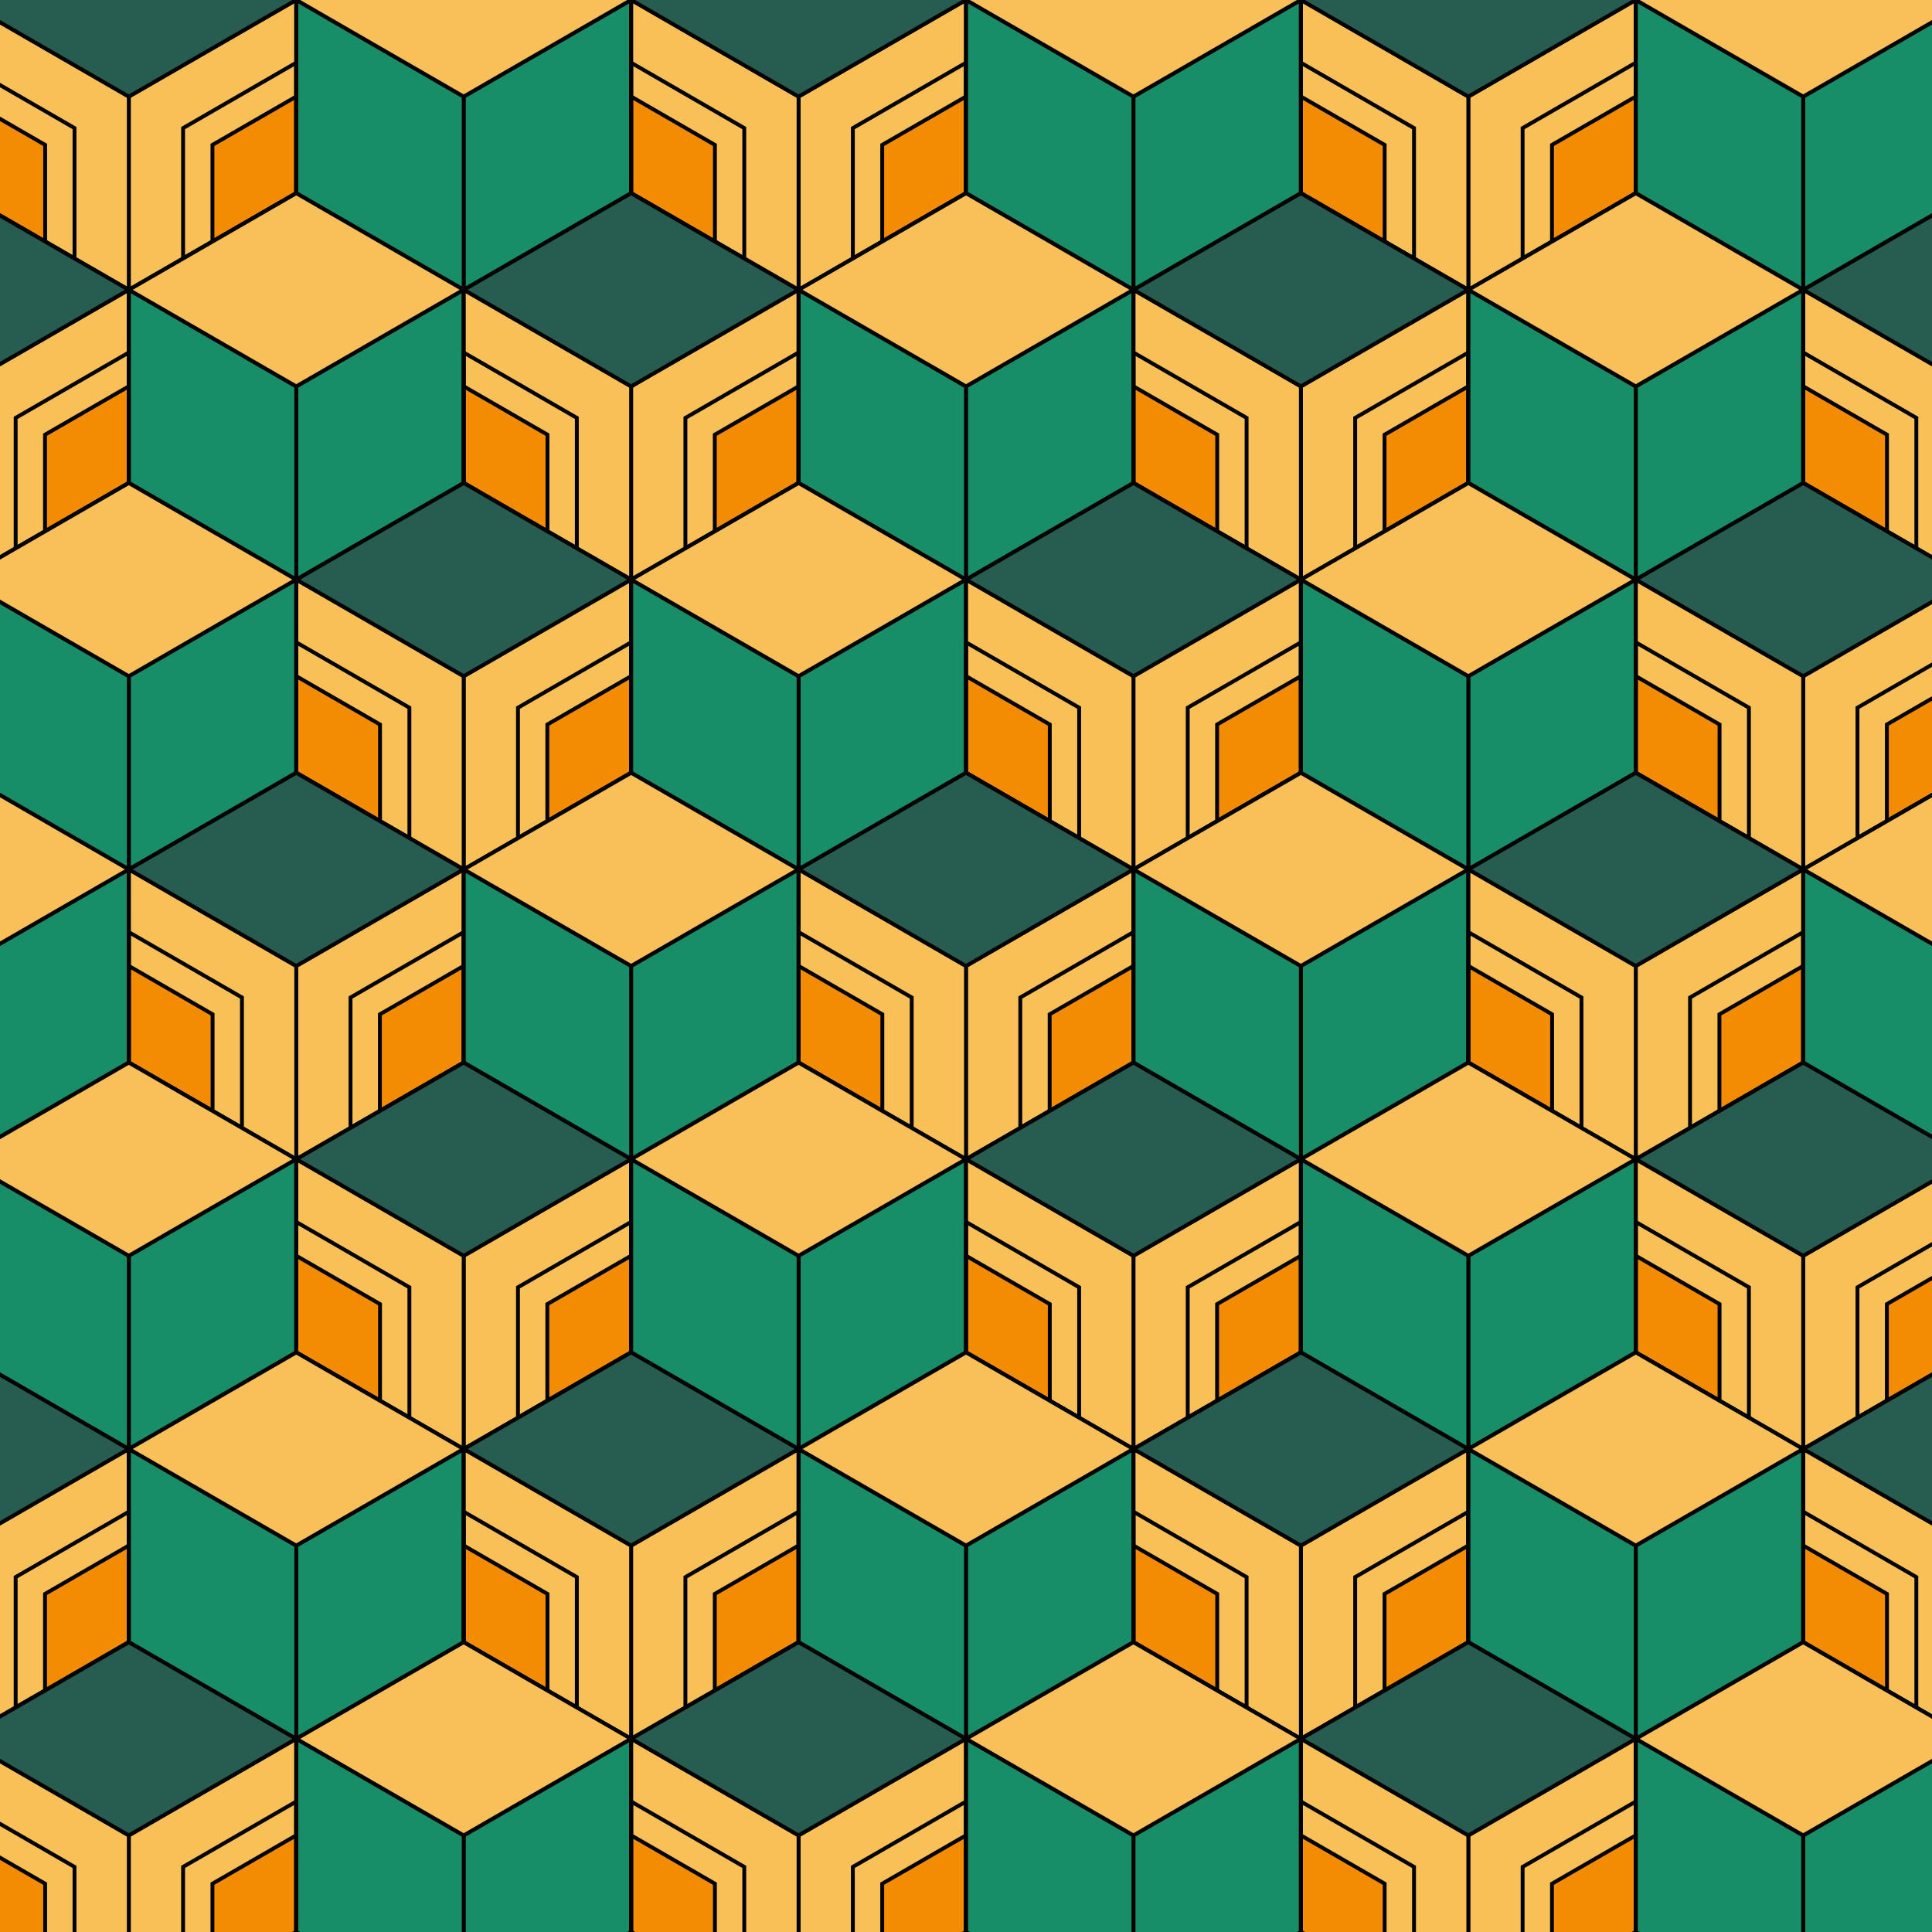 <svg
  xmlns="http://www.w3.org/2000/svg"
  class="css-1lf8p8u"
  width="300"
  height="300"
>
  <style>
    path {
      fill: none;
      stroke: #000;
      stroke-width: 0.02;
    }
  </style>
  <symbol
    viewBox="-0.866 -1 1.732 2"
    id="box1"
    class="css-c6okom"
  >
    <style>
      g.a-12 path {
        fill: #275d50;
      }
      g.a-10 path,
      g.a-11 path {
        fill: #f9c057;
      }
      g.b path,
      g.d path {
        fill: #f38c03;
      }
    </style>
    <g transform="scale(0.2)">
      <g class="a-10">
        <path
          d="M0.866,-0.5L0.866,-0.5L0.866,0.5L6.123233995736766e-17,1L0,0Z"
        ></path>
      </g>
      <g class="a-11">
        <path
          d="M6.123233995736766e-17,1L6.123233995736766e-17,1L-0.866,0.5L-0.866,-0.5L0,0Z"
        ></path>
      </g>
      <g class="a-12">
        <path
          d="M-0.866,-0.5L-0.866,-0.5L-1.8369701987210297e-16,-1L0.866,-0.5L0,0Z"
        ></path>
      </g>
      <g class="b">
        <path
          d="M-0.866,1.1102230246251565e-16L-0.866,1.1102230246251565e-16L-0.866,0.5L-0.433,0.75L-0.433,0.25Z"
        ></path>
      </g>
      <g class="c">
        <path
          d="M-0.866 -0.175H-0.866L-0.866 0.5L-0.281 0.838L-0.281 0.163Z"
        ></path>
      </g>
      <g class="d">
        <path
          d="M0.433,0.75L0.433,0.75L0.866,0.5L0.866,-4.440892098500626e-16L0.433,0.25Z"
        ></path>
      </g>
      <g class="e">
        <path
          d="M0.281 0.838H0.281L0.866 0.5L0.866 -0.175L0.281 0.163Z"
        ></path>
      </g>
    </g>
  </symbol>
  <symbol
    id="box2"
    viewBox="-0.866 -1 1.732 2"
    class="css-pme3dl"
  >
    <style>
      g.a-22 path {
        fill: #f9c059;
      }
      g.a-20 path,
      g.a-21 path {
        fill: #178e68;
      }
    </style>
    <g transform="scale(0.2)">
      <g class="a-20">
        <path
          d="M0.866,-0.5L0.866,-0.5L0.866,0.5L6.123233995736766e-17,1L0,0Z"
        ></path>
      </g>
      <g class="a-21">
        <path
          d="M6.123233995736766e-17,1L6.123233995736766e-17,1L-0.866,0.5L-0.866,-0.5L0,0Z"
        ></path>
      </g>
      <g class="a-22">
        <path
          d="M-0.866,-0.5L-0.866,-0.5L-1.8369701987210297e-16,-1L0.866,-0.5L0,0Z"
        ></path>
      </g>
    </g>
  </symbol>
  <symbol id="bebop">
    <g transform="translate(78,-135)">
      <use href="#box1" transform="translate(-208, 0)"></use>
      <use href="#box2" transform="translate(-156, 0)"></use>
      <use href="#box1" transform="translate(-104, 0)"></use>
      <use href="#box2" transform="translate(-52, 0)"></use>
      <use href="#box1" transform="translate(0, 0)"></use>
      <use href="#box2" transform="translate(52, 0)"></use>
      <use href="#box1" transform="translate(104, 0)"></use>
      <use href="#box2" transform="translate(156, 0)"></use>
    </g>
    <g transform="translate(52,-90)">
      <use href="#box1" transform="translate(-208, 0)"></use>
      <use href="#box2" transform="translate(-156, 0)"></use>
      <use href="#box1" transform="translate(-104, 0)"></use>
      <use href="#box2" transform="translate(-52, 0)"></use>
      <use href="#box1" transform="translate(0, 0)"></use>
      <use href="#box2" transform="translate(52, 0)"></use>
      <use href="#box1" transform="translate(104, 0)"></use>
      <use href="#box2" transform="translate(156, 0)"></use>
    </g>
    <g transform="translate(26,-45)">
      <use href="#box2" transform="translate(-156, 0)"></use>
      <use href="#box1" transform="translate(-104, 0)"></use>
      <use href="#box2" transform="translate(-52, 0)"></use>
      <use href="#box1" transform="translate(0, 0)"></use>
      <use href="#box2" transform="translate(52, 0)"></use>
      <use href="#box1" transform="translate(104, 0)"></use>
      <use href="#box2" transform="translate(156, 0)"></use>
    </g>
    <g transform="translate(0,0)">
      <use href="#box2" transform="translate(-156, 0)"></use>
      <use href="#box1" transform="translate(-104, 0)"></use>
      <use href="#box2" transform="translate(-52, 0)"></use>
      <use href="#box1" transform="translate(0, 0)"></use>
      <use href="#box2" transform="translate(52, 0)"></use>
      <use href="#box1" transform="translate(104, 0)"></use>
      <use href="#box2" transform="translate(156, 0)"></use>
    </g>
    <g transform="translate(26,45)">
      <use href="#box2" transform="translate(-156, 0)"></use>
      <use href="#box1" transform="translate(-104, 0)"></use>
      <use href="#box2" transform="translate(-52, 0)"></use>
      <use href="#box1" transform="translate(0, 0)"></use>
      <use href="#box2" transform="translate(52, 0)"></use>
      <use href="#box1" transform="translate(104, 0)"></use>
      <use href="#box2" transform="translate(156, 0)"></use>
    </g>
    <g transform="translate(52,90)">
      <use href="#box1" transform="translate(-208, 0)"></use>
      <use href="#box2" transform="translate(-156, 0)"></use>
      <use href="#box1" transform="translate(-104, 0)"></use>
      <use href="#box2" transform="translate(-52, 0)"></use>
      <use href="#box1" transform="translate(0, 0)"></use>
      <use href="#box2" transform="translate(52, 0)"></use>
      <use href="#box1" transform="translate(104, 0)"></use>
      <use href="#box2" transform="translate(156, 0)"></use>
    </g>
    <g transform="translate(78,135)">
      <use href="#box1" transform="translate(-208, 0)"></use>
      <use href="#box2" transform="translate(-156, 0)"></use>
      <use href="#box1" transform="translate(-104, 0)"></use>
      <use href="#box2" transform="translate(-52, 0)"></use>
      <use href="#box1" transform="translate(0, 0)"></use>
      <use href="#box2" transform="translate(52, 0)"></use>
      <use href="#box1" transform="translate(104, 0)"></use>
      <use href="#box2" transform="translate(156, 0)"></use>
    </g>
  </symbol>
  <use href="#bebop" transform="translate(0, 0)"></use>
</svg>
